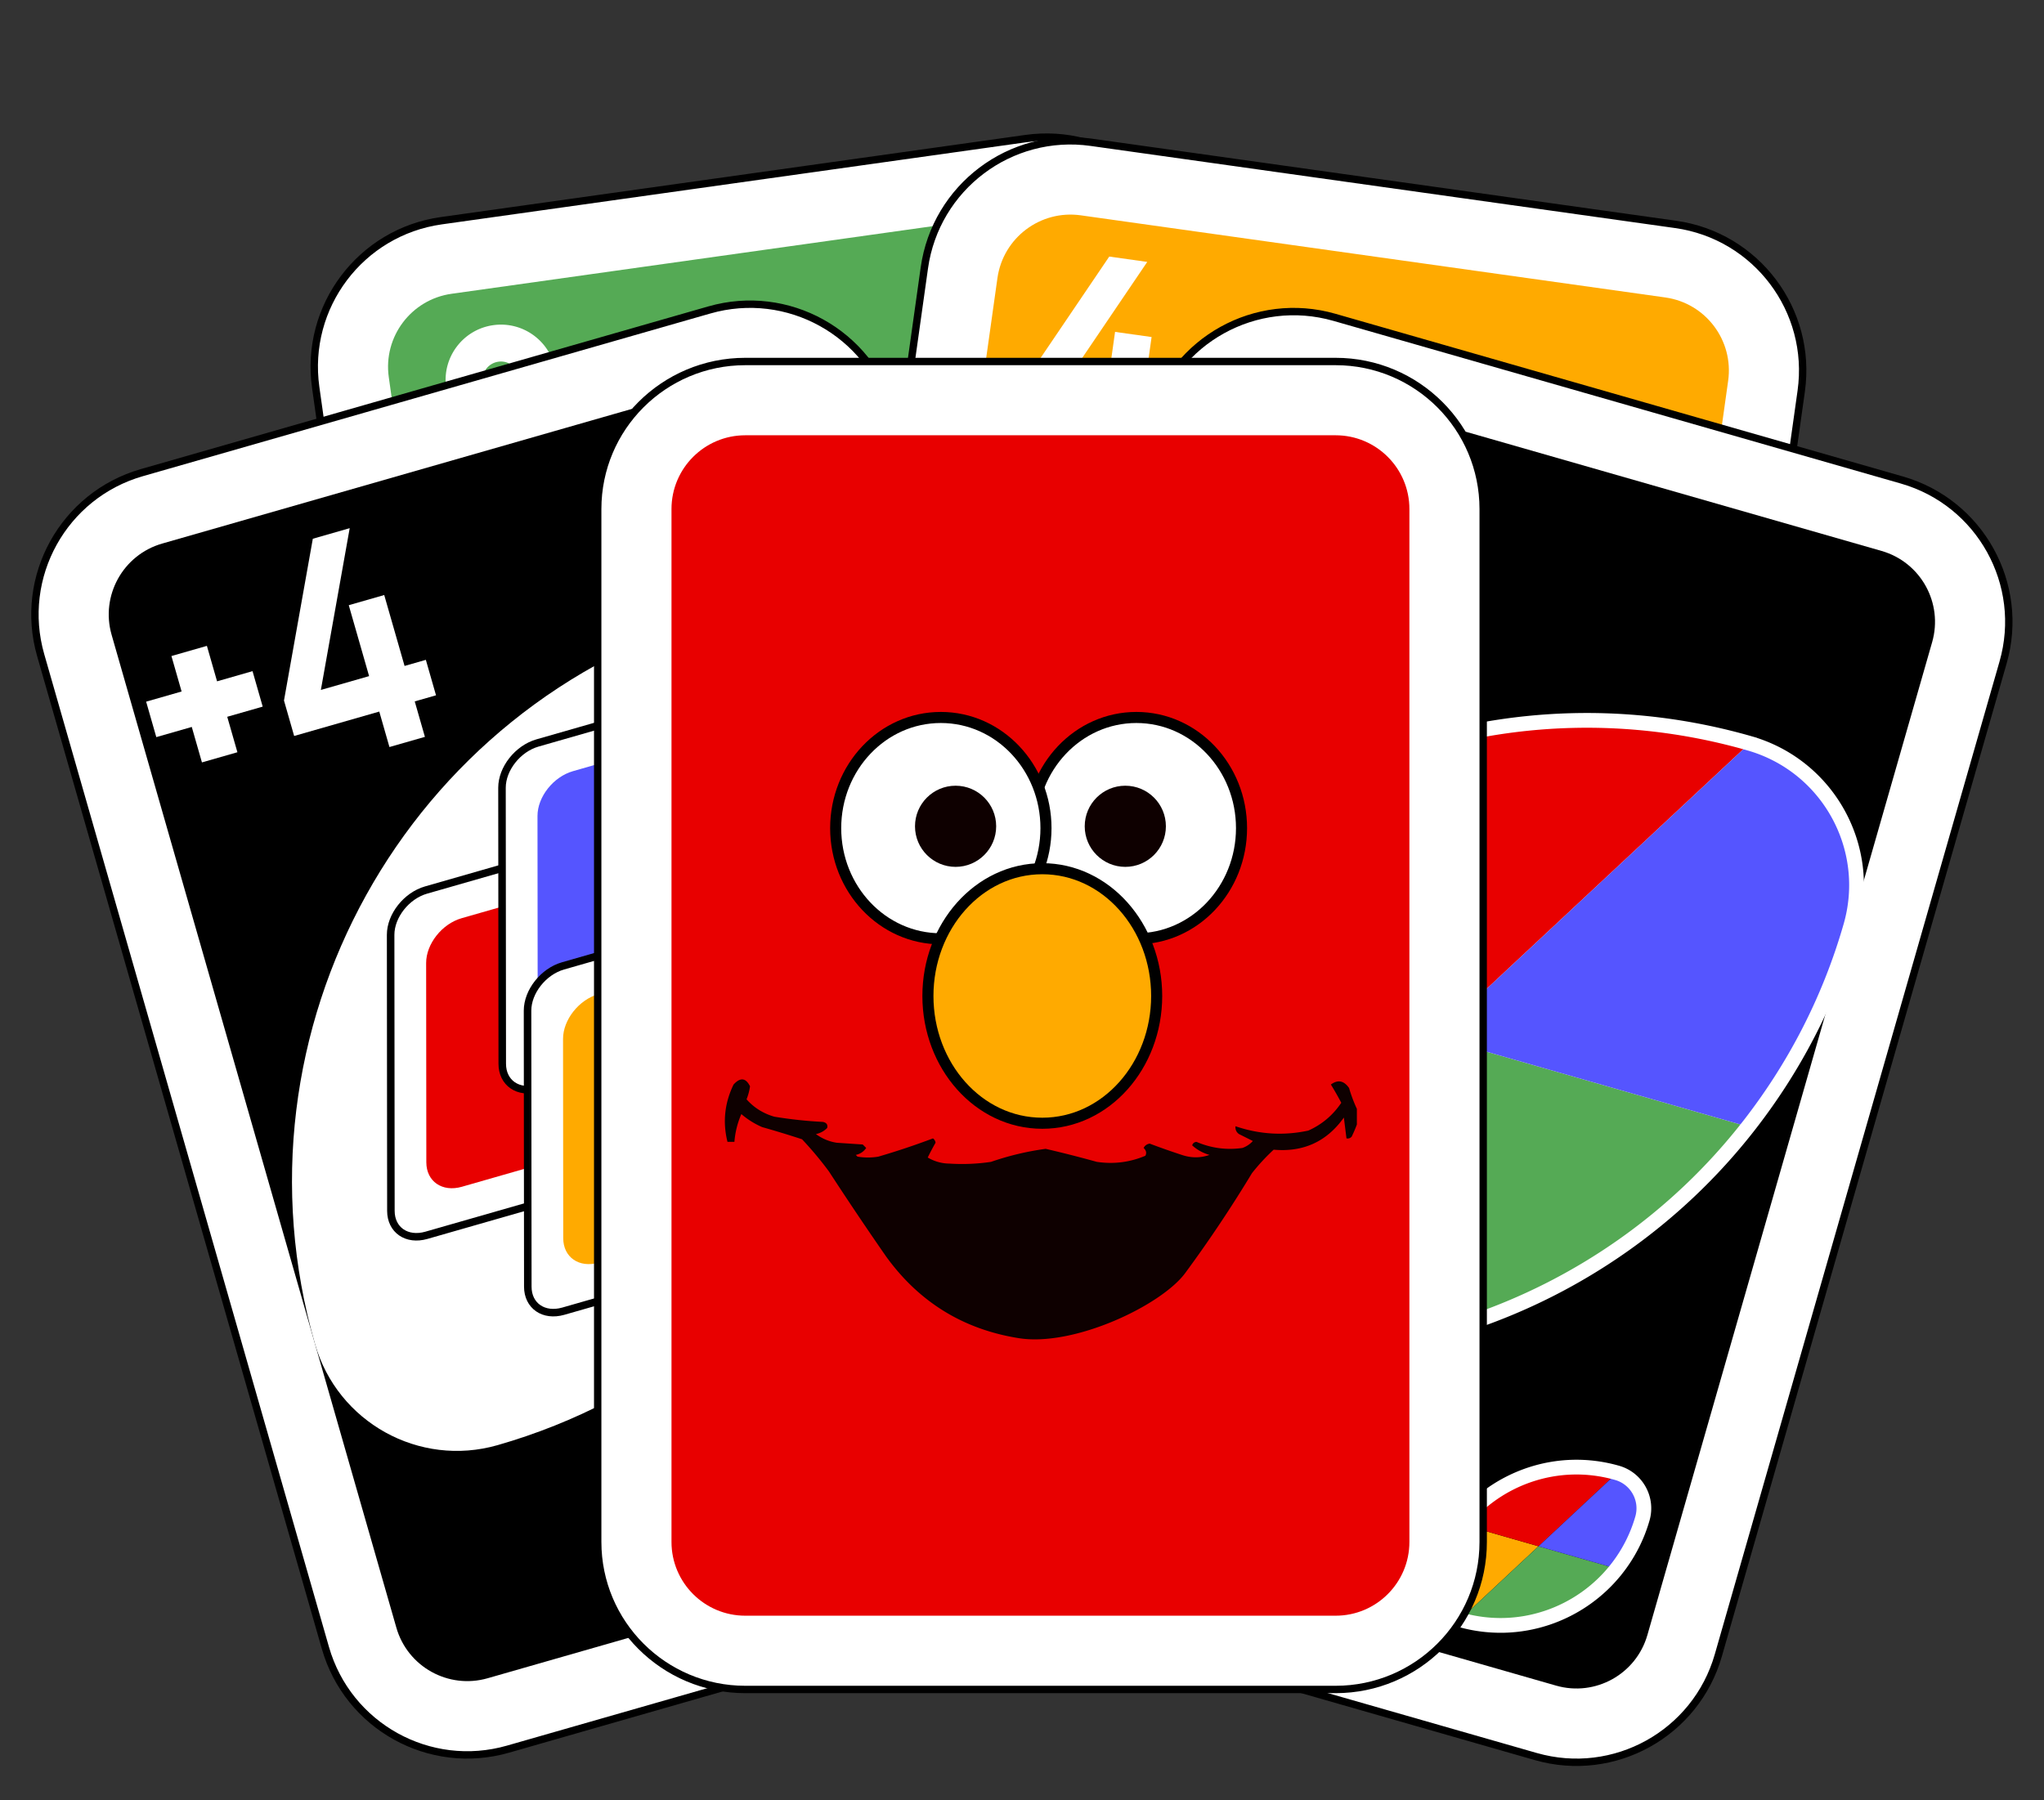 <svg xmlns="http://www.w3.org/2000/svg" width="554" height="488" fill="none"><rect width="100%" height="100%" fill="#333333" stroke="none"/><path fill="#fff" stroke="#000" stroke-width="2" d="M278.054 37.567 119.611 59.835c-21.877 3.074-37.119 23.3-34.044 45.177l38.968 277.275c3.075 21.877 23.302 37.119 45.178 34.044l158.443-22.268c21.876-3.074 37.118-23.301 34.044-45.177L323.231 71.611c-3.074-21.877-23.301-37.119-45.177-34.044z"/><path fill="#5A5" d="M280.837 57.372 122.394 79.64c-10.938 1.537-18.559 11.65-17.022 22.589l38.969 277.275c1.537 10.938 11.65 18.559 22.589 17.022l158.442-22.268c10.939-1.537 18.56-11.651 17.022-22.589L303.426 74.394c-1.537-10.938-11.651-18.559-22.589-17.022z"/><path fill="#fff" fill-rule="evenodd" d="M269.382 119.572c-87.506 12.298-148.473 93.205-136.175 180.71 3.074 21.877 23.301 37.119 45.178 34.044 87.505-12.298 148.473-93.205 136.175-180.71-3.075-21.877-23.302-37.119-45.178-34.044z" clip-rule="evenodd"/><path fill="#5A5" d="M215.533 167.533c-16.407 2.306-27.839 17.476-25.533 33.883l19.805-2.783c-.768-5.469 3.042-10.526 8.511-11.295 5.469-.768 10.526 3.042 11.295 8.511.768 5.469-3.042 10.526-8.511 11.295l-11.883 1.67L212 228.619l11.883-1.67a19.957 19.957 0 0 1 22.589 17.022 19.957 19.957 0 0 1-17.022 22.589 19.957 19.957 0 0 1-22.589-17.022l-19.805 2.783c3.084 21.945 23.233 37.128 45.178 34.044 21.944-3.084 37.128-23.233 34.043-45.177-1.833-13.048-9.731-23.596-20.421-29.445 3.071-5.51 4.506-11.949 3.56-18.677-2.306-16.407-17.476-27.839-33.883-25.533z"/><path fill="#fff" d="M133.689 88.151c-8.204 1.153-13.92 8.738-12.767 16.942l9.903-1.392a5 5 0 1 1 5.647 4.255l-5.942.835 1.392 9.903 5.942-.835a9.978 9.978 0 0 1 11.294 8.511 9.978 9.978 0 0 1-8.511 11.294 9.978 9.978 0 0 1-11.294-8.511l-9.903 1.392a19.957 19.957 0 0 0 22.589 17.022 19.957 19.957 0 0 0 17.022-22.589c-.917-6.524-4.866-11.798-10.211-14.722 1.535-2.755 2.253-5.974 1.78-9.339-1.153-8.203-8.738-13.919-16.941-12.766zm180.389 277.596c8.204-1.153 13.919-8.738 12.766-16.941l-9.902 1.391a5.001 5.001 0 0 1-9.903 1.392 5 5 0 0 1 4.256-5.647l5.941-.835-1.392-9.903-5.941.835a9.979 9.979 0 0 1-11.295-8.511 9.978 9.978 0 0 1 8.511-11.294 9.979 9.979 0 0 1 11.295 8.511l9.902-1.392a19.956 19.956 0 0 0-22.588-17.022 19.956 19.956 0 0 0-17.022 22.589c.917 6.524 4.866 11.798 10.211 14.722-1.536 2.755-2.253 5.974-1.781 9.339 1.153 8.203 8.738 13.919 16.942 12.766z"/><path fill="#fff" stroke="#000" stroke-width="2" d="M454.156 60.835 295.713 38.567c-21.876-3.075-42.103 12.167-45.178 34.044l-38.968 277.275c-3.075 21.876 12.167 42.103 34.044 45.177l158.443 22.268c21.876 3.075 42.103-12.167 45.177-34.044L488.2 106.012c3.074-21.876-12.168-42.103-34.044-45.177z"/><path fill="#FA0" d="M451.372 80.64 292.93 58.372c-10.939-1.537-21.052 6.084-22.589 17.022L231.372 352.67c-1.537 10.938 6.084 21.052 17.022 22.589l158.443 22.268c10.938 1.537 21.052-6.084 22.589-17.022l38.968-277.275c1.538-10.938-6.083-21.052-17.022-22.589z"/><path fill="#fff" fill-rule="evenodd" d="M423.217 137.273c-87.506-12.298-168.413 48.669-180.711 136.175-3.074 21.876 12.168 42.103 34.044 45.177 87.506 12.299 168.412-48.669 180.711-136.175 3.074-21.876-12.168-42.103-34.044-45.177z" clip-rule="evenodd"/><path fill="#FA0" d="m353.481 167.865-49.953 73.766-2.783 19.805 47.532 6.68-2.783 19.806 19.805 2.783 2.784-19.805 11.883 1.67 2.784-19.805-11.884-1.67 5.567-39.611-19.805-2.784-5.567 39.611-26.935-3.785 49.952-73.766-20.597-2.895z"/><path fill="#fff" d="m300.648 69.555-24.976 36.883-1.392 9.903 23.767 3.34-1.392 9.903 9.903 1.392 1.392-9.903 5.941.835 1.392-9.903-5.942-.835 2.784-19.805-9.903-1.392-2.783 19.805-13.468-1.892 24.976-36.883-10.299-1.448zm97.678 316.676 24.976-36.883 1.392-9.902-23.766-3.341 1.391-9.902-9.902-1.392-1.392 9.903-5.942-.835-1.391 9.902 5.941.836-2.783 19.805 9.902 1.391 2.784-19.805 13.467 1.893-24.976 36.883 10.299 1.447z"/><path fill="#fff" stroke="#000" stroke-width="2" d="M192.252 84.025 38.45 128.127c-21.235 6.09-33.514 28.241-27.425 49.476l77.179 269.154c6.09 21.235 28.24 33.514 49.476 27.425l153.802-44.102c21.235-6.09 33.514-28.241 27.425-49.476L241.728 111.45c-6.089-21.235-28.24-33.514-49.476-27.425z"/><path fill="#000" d="M197.765 103.251 43.963 147.353c-10.618 3.044-16.757 14.12-13.712 24.738l77.178 269.153c3.045 10.618 14.12 16.757 24.738 13.712l153.802-44.102c10.618-3.044 16.757-14.12 13.713-24.738l-77.179-269.153c-3.045-10.618-14.12-16.757-24.738-13.712z"/><path fill="#fff" fill-rule="evenodd" d="M195.078 166.439c-84.942 24.357-134.057 112.962-109.7 197.904 6.09 21.236 28.241 33.514 49.476 27.425 84.943-24.357 134.057-112.961 109.7-197.904-6.089-21.235-28.24-33.514-49.476-27.425z" clip-rule="evenodd"/><path fill="#fff" d="m84.786 146.05-7.816 43.853 2.757 9.613 23.07-6.616 2.756 9.613 9.613-2.756-2.756-9.613 5.767-1.654-2.756-9.612-5.768 1.653-5.513-19.225-9.612 2.757 5.513 19.225-13.074 3.748 7.816-43.853-9.997 2.867z"/><path fill="#fff" fill-rule="evenodd" d="m46.465 177.844 2.756 9.613-9.612 2.756 2.756 9.613 9.612-2.757 2.757 9.613 9.613-2.756-2.757-9.613 9.613-2.756-2.757-9.613-9.612 2.757-2.757-9.613-9.612 2.756z" clip-rule="evenodd"/><path fill="#fff" d="m245.147 412.157 7.815-43.853-2.756-9.612-23.071 6.615-2.756-9.613-9.613 2.757 2.757 9.612-5.768 1.654 2.756 9.613 5.768-1.654 5.513 19.225 9.612-2.756-5.512-19.226 13.073-3.748-7.815 43.853 9.997-2.867z"/><path fill="#fff" fill-rule="evenodd" d="m283.467 380.363-2.756-9.613 9.613-2.756-2.757-9.613-9.612 2.757-2.757-9.613-9.612 2.756 2.756 9.613-9.612 2.757 2.756 9.612 9.612-2.756 2.757 9.612 9.612-2.756z" clip-rule="evenodd"/><path fill="#fff" stroke="#000" stroke-width="2.04" d="m153.931 230.252-38.451 11.026c-5.309 1.522-9.608 6.961-9.604 12.148l.072 74.819c.005 5.186 4.312 8.157 9.621 6.634l38.451-11.025c5.309-1.522 9.608-6.961 9.603-12.148l-.071-74.819c-.005-5.186-4.312-8.157-9.621-6.635z"/><path fill="#E80000" d="m144.328 243.409-19.225 5.513c-5.309 1.522-9.609 6.961-9.604 12.147l.051 54.019c.005 5.187 4.313 8.157 9.622 6.635l19.225-5.513c5.309-1.522 9.609-6.961 9.604-12.147l-.051-54.019c-.005-5.187-4.313-8.157-9.622-6.635z"/><path fill="#fff" stroke="#000" stroke-width="2.04" d="m184.112 190.389-38.45 11.026c-5.309 1.522-9.609 6.961-9.604 12.147l.071 74.819c.005 5.187 4.313 8.157 9.622 6.635l38.45-11.025c5.309-1.523 9.609-6.961 9.604-12.148l-.071-74.819c-.005-5.187-4.313-8.157-9.622-6.635z"/><path fill="#55F" d="m174.509 203.546-19.225 5.513c-5.309 1.522-9.609 6.961-9.604 12.147l.052 54.019c.005 5.186 4.313 8.157 9.621 6.635l19.226-5.513c5.308-1.522 9.608-6.961 9.603-12.148l-.051-54.018c-.005-5.187-4.313-8.157-9.622-6.635z"/><path fill="#fff" stroke="#000" stroke-width="2.04" d="m191.038 250.821-38.451 11.026c-5.309 1.522-9.608 6.961-9.604 12.147l.072 74.819c.005 5.187 4.312 8.157 9.621 6.635l38.451-11.025c5.309-1.523 9.608-6.961 9.603-12.148l-.071-74.819c-.005-5.187-4.312-8.157-9.621-6.635z"/><path fill="#FA0" d="m181.435 263.978-19.225 5.513c-5.309 1.522-9.609 6.961-9.604 12.147l.051 54.019c.005 5.187 4.313 8.157 9.622 6.635l19.225-5.513c5.309-1.522 9.609-6.961 9.604-12.148l-.052-54.018c-.004-5.187-4.312-8.157-9.621-6.635z"/><path fill="#fff" stroke="#000" stroke-width="2.04" d="m221.219 210.958-38.45 11.026c-5.309 1.522-9.609 6.961-9.604 12.147l.071 74.819c.005 5.187 4.313 8.158 9.622 6.635l38.45-11.025c5.309-1.523 9.609-6.961 9.604-12.148l-.071-74.819c-.005-5.186-4.313-8.157-9.622-6.635z"/><path fill="#5A5" d="m211.616 224.115-19.225 5.513c-5.309 1.522-9.608 6.961-9.604 12.147l.052 54.019c.005 5.186 4.313 8.157 9.621 6.635l19.226-5.513c5.309-1.522 9.608-6.961 9.603-12.148l-.051-54.018c-.005-5.187-4.313-8.157-9.622-6.635z"/><path fill="#fff" stroke="#000" stroke-width="2" d="M515.482 130.127 361.68 86.025c-21.236-6.089-43.387 6.19-49.476 27.425l-77.179 269.154c-6.089 21.235 6.19 43.386 27.425 49.476l153.802 44.102c21.236 6.089 43.387-6.19 49.476-27.425l77.179-269.154c6.089-21.235-6.19-43.386-27.425-49.476z"/><path fill="#000" d="m509.969 149.353-153.802-44.102c-10.618-3.045-21.693 3.094-24.738 13.712l-77.178 269.153c-3.045 10.618 3.094 21.694 13.712 24.738l153.802 44.102c10.618 3.045 21.693-3.094 24.738-13.712l77.179-269.153c3.044-10.618-3.095-21.694-13.713-24.738z"/><path fill="#fff" fill-rule="evenodd" d="M474.206 201.516c-84.943-24.357-173.547 24.757-197.904 109.7-6.09 21.235 6.189 43.386 27.425 49.475 84.942 24.357 173.547-24.757 197.904-109.699 6.089-21.236-6.19-43.387-27.425-49.476z" clip-rule="evenodd"/><path fill="#FA0" fill-rule="evenodd" d="M304.135 256.779c-12.333 15.752-21.98 34.023-27.833 54.436-6.09 21.236 6.189 43.387 27.425 49.476l85.239-79.587-84.831-24.325z" clip-rule="evenodd"/><path fill="#5A5" fill-rule="evenodd" d="m388.966 281.104-85.239 79.587c64.528 18.504 131.087-5.468 170.07-55.262l-84.831-24.325z" clip-rule="evenodd"/><path fill="#E80000" fill-rule="evenodd" d="M474.206 201.516c-64.529-18.504-131.088 5.468-170.071 55.263l84.831 24.325 85.24-79.588z" clip-rule="evenodd"/><path fill="#55F" fill-rule="evenodd" d="m474.206 201.516-85.24 79.588 84.831 24.325c12.333-15.753 21.98-34.023 27.834-54.437 6.089-21.236-6.19-43.387-27.425-49.476z" clip-rule="evenodd"/><path fill="#FA0" fill-rule="evenodd" d="M339.731 136.948a39.836 39.836 0 0 0-6.958 13.609c-1.523 5.309 1.547 10.847 6.856 12.369l21.31-19.897-21.208-6.081z" clip-rule="evenodd"/><path fill="#5A5" fill-rule="evenodd" d="m360.939 143.029-21.31 19.897c16.132 4.626 32.772-1.367 42.518-13.816l-21.208-6.081z" clip-rule="evenodd"/><path fill="#E80000" fill-rule="evenodd" d="M382.249 123.132c-16.132-4.626-32.772 1.367-42.518 13.816l21.208 6.081 21.31-19.897z" clip-rule="evenodd"/><path fill="#55F" fill-rule="evenodd" d="m382.249 123.132-21.31 19.897 21.208 6.081a39.827 39.827 0 0 0 6.958-13.609c1.522-5.309-1.547-10.846-6.856-12.369z" clip-rule="evenodd"/><path fill="#FA0" fill-rule="evenodd" d="M395.786 413.096a39.851 39.851 0 0 0-6.959 13.61c-1.522 5.308 1.548 10.846 6.857 12.369l21.31-19.897-21.208-6.082z" clip-rule="evenodd"/><path fill="#5A5" fill-rule="evenodd" d="m416.994 419.178-21.31 19.897c16.132 4.625 32.772-1.368 42.517-13.816l-21.207-6.081z" clip-rule="evenodd"/><path fill="#E80000" fill-rule="evenodd" d="M438.303 399.281c-16.132-4.626-32.772 1.367-42.517 13.815l21.208 6.082 21.309-19.897z" clip-rule="evenodd"/><path fill="#55F" fill-rule="evenodd" d="m438.303 399.281-21.309 19.897 21.207 6.081a39.855 39.855 0 0 0 6.959-13.609c1.522-5.309-1.548-10.847-6.857-12.369z" clip-rule="evenodd"/><path stroke="#fff" stroke-width="4" d="M474.206 201.516c-64.529-18.504-131.088 5.468-170.071 55.262-12.333 15.753-21.98 34.023-27.833 54.437-6.089 21.236 6.189 43.387 27.425 49.476 64.528 18.504 131.088-5.468 170.07-55.263 12.333-15.752 21.98-34.023 27.834-54.436 6.089-21.236-6.19-43.387-27.425-49.476zm-91.957-78.384c-16.132-4.625-32.772 1.367-42.518 13.816a39.836 39.836 0 0 0-6.958 13.609c-1.523 5.309 1.547 10.847 6.856 12.369 16.132 4.626 32.772-1.367 42.518-13.815a39.858 39.858 0 0 0 6.958-13.61c1.522-5.309-1.547-10.846-6.856-12.369zm56.054 276.149c-16.132-4.626-32.772 1.367-42.517 13.815a39.843 39.843 0 0 0-6.959 13.61c-1.522 5.309 1.548 10.846 6.857 12.369 16.132 4.625 32.772-1.368 42.517-13.816a39.855 39.855 0 0 0 6.959-13.609c1.522-5.309-1.548-10.847-6.857-12.369z"/><path fill="#fff" stroke="#000" stroke-width="2" d="M362 98H202c-22.091 0-40 17.909-40 40v280c0 22.091 17.909 40 40 40h160c22.091 0 40-17.909 40-40V138c0-22.091-17.909-40-40-40z"/><path fill="#E80000" d="M362 118H202c-11.046 0-20 8.954-20 20v280c0 11.046 8.954 20 20 20h160c11.046 0 20-8.954 20-20V138c0-11.046-8.954-20-20-20z"/><g clip-path="url(#a)"><path fill="#000" d="M367.765 304.842v-4.238a39.847 39.847 0 0 1-2.115-5.651c-1.407-2.026-3.052-2.34-4.934-.942a76.827 76.827 0 0 1 2.82 4.945c-2.265 3.369-5.241 5.88-8.929 7.534-6.66 1.431-13.239 1.039-19.738-1.177-.096.89.217 1.596.94 2.119l3.759 1.884a6.854 6.854 0 0 1-2.819 1.883c-4.307.613-8.458.064-12.454-1.648-.601.053-.993.368-1.175.942a11.527 11.527 0 0 0 4.7 2.59c-2.458.865-4.964.865-7.519 0a205.9 205.9 0 0 1-8.694-3.061c-.756.127-1.304.52-1.645 1.177.711.678.868 1.384.47 2.12-4.217 1.779-8.603 2.328-13.159 1.648a340.62 340.62 0 0 0-13.863-3.532 77.493 77.493 0 0 0-14.803 3.532 52.9 52.9 0 0 1-11.279.471 11.668 11.668 0 0 1-5.874-1.649 68.743 68.743 0 0 1 2.114-4.002 1.618 1.618 0 0 0-.705-1.178 204.489 204.489 0 0 1-14.803 4.945c-1.88.314-3.759.314-5.639 0l-.47-.471c1.185-.244 2.125-.872 2.819-1.884l-.939-.941-7.05-.471a12.668 12.668 0 0 1-5.639-2.355 5.842 5.842 0 0 0 3.055-1.648c.21-.899-.181-1.449-1.175-1.648a117.04 117.04 0 0 1-13.159-1.413c-3.007-.873-5.514-2.443-7.519-4.709.458-1.14.771-2.318.94-3.532-1.154-2.315-2.642-2.472-4.464-.471-2.429 5.008-2.977 10.188-1.645 15.54h1.88a23.367 23.367 0 0 1 1.879-7.534 22.036 22.036 0 0 0 5.64 3.531 278.523 278.523 0 0 1 10.808 3.297 96.076 96.076 0 0 1 7.285 8.712 908.082 908.082 0 0 0 15.508 23.075c8.945 12.368 20.929 19.745 35.951 22.133 15.021 2.387 38.676-8.918 45.114-17.66a355.811 355.811 0 0 0 18.093-27.077 56.43 56.43 0 0 1 5.875-6.358c8.041.719 14.385-2.186 19.032-8.712l.705 5.651c.553.104 1.022-.053 1.41-.47a35.694 35.694 0 0 0 1.41-3.297z" opacity=".941"/><path fill="#fff" stroke="#000" stroke-width="3" d="M308 254.5c15.815 0 28.5-13.509 28.5-30s-12.685-30-28.5-30-28.5 13.509-28.5 30 12.685 30 28.5 30z"/><path fill="#fff" stroke="#000" stroke-width="3" d="M255 254.5c15.815 0 28.5-13.509 28.5-30s-12.685-30-28.5-30-28.5 13.509-28.5 30 12.685 30 28.5 30z"/><circle cx="259" cy="224" r="11" fill="#0E0000"/><circle cx="305" cy="224" r="11" fill="#0E0000"/><path fill="#FA0" stroke="#000" stroke-width="3" d="M282.5 304.5c17.275 0 31-15.609 31-34.5s-13.725-34.5-31-34.5-31 15.609-31 34.5 13.725 34.5 31 34.5z"/></g><defs><clipPath id="a"><path fill="#fff" d="M196 193h172v170H196z"/></clipPath></defs></svg>